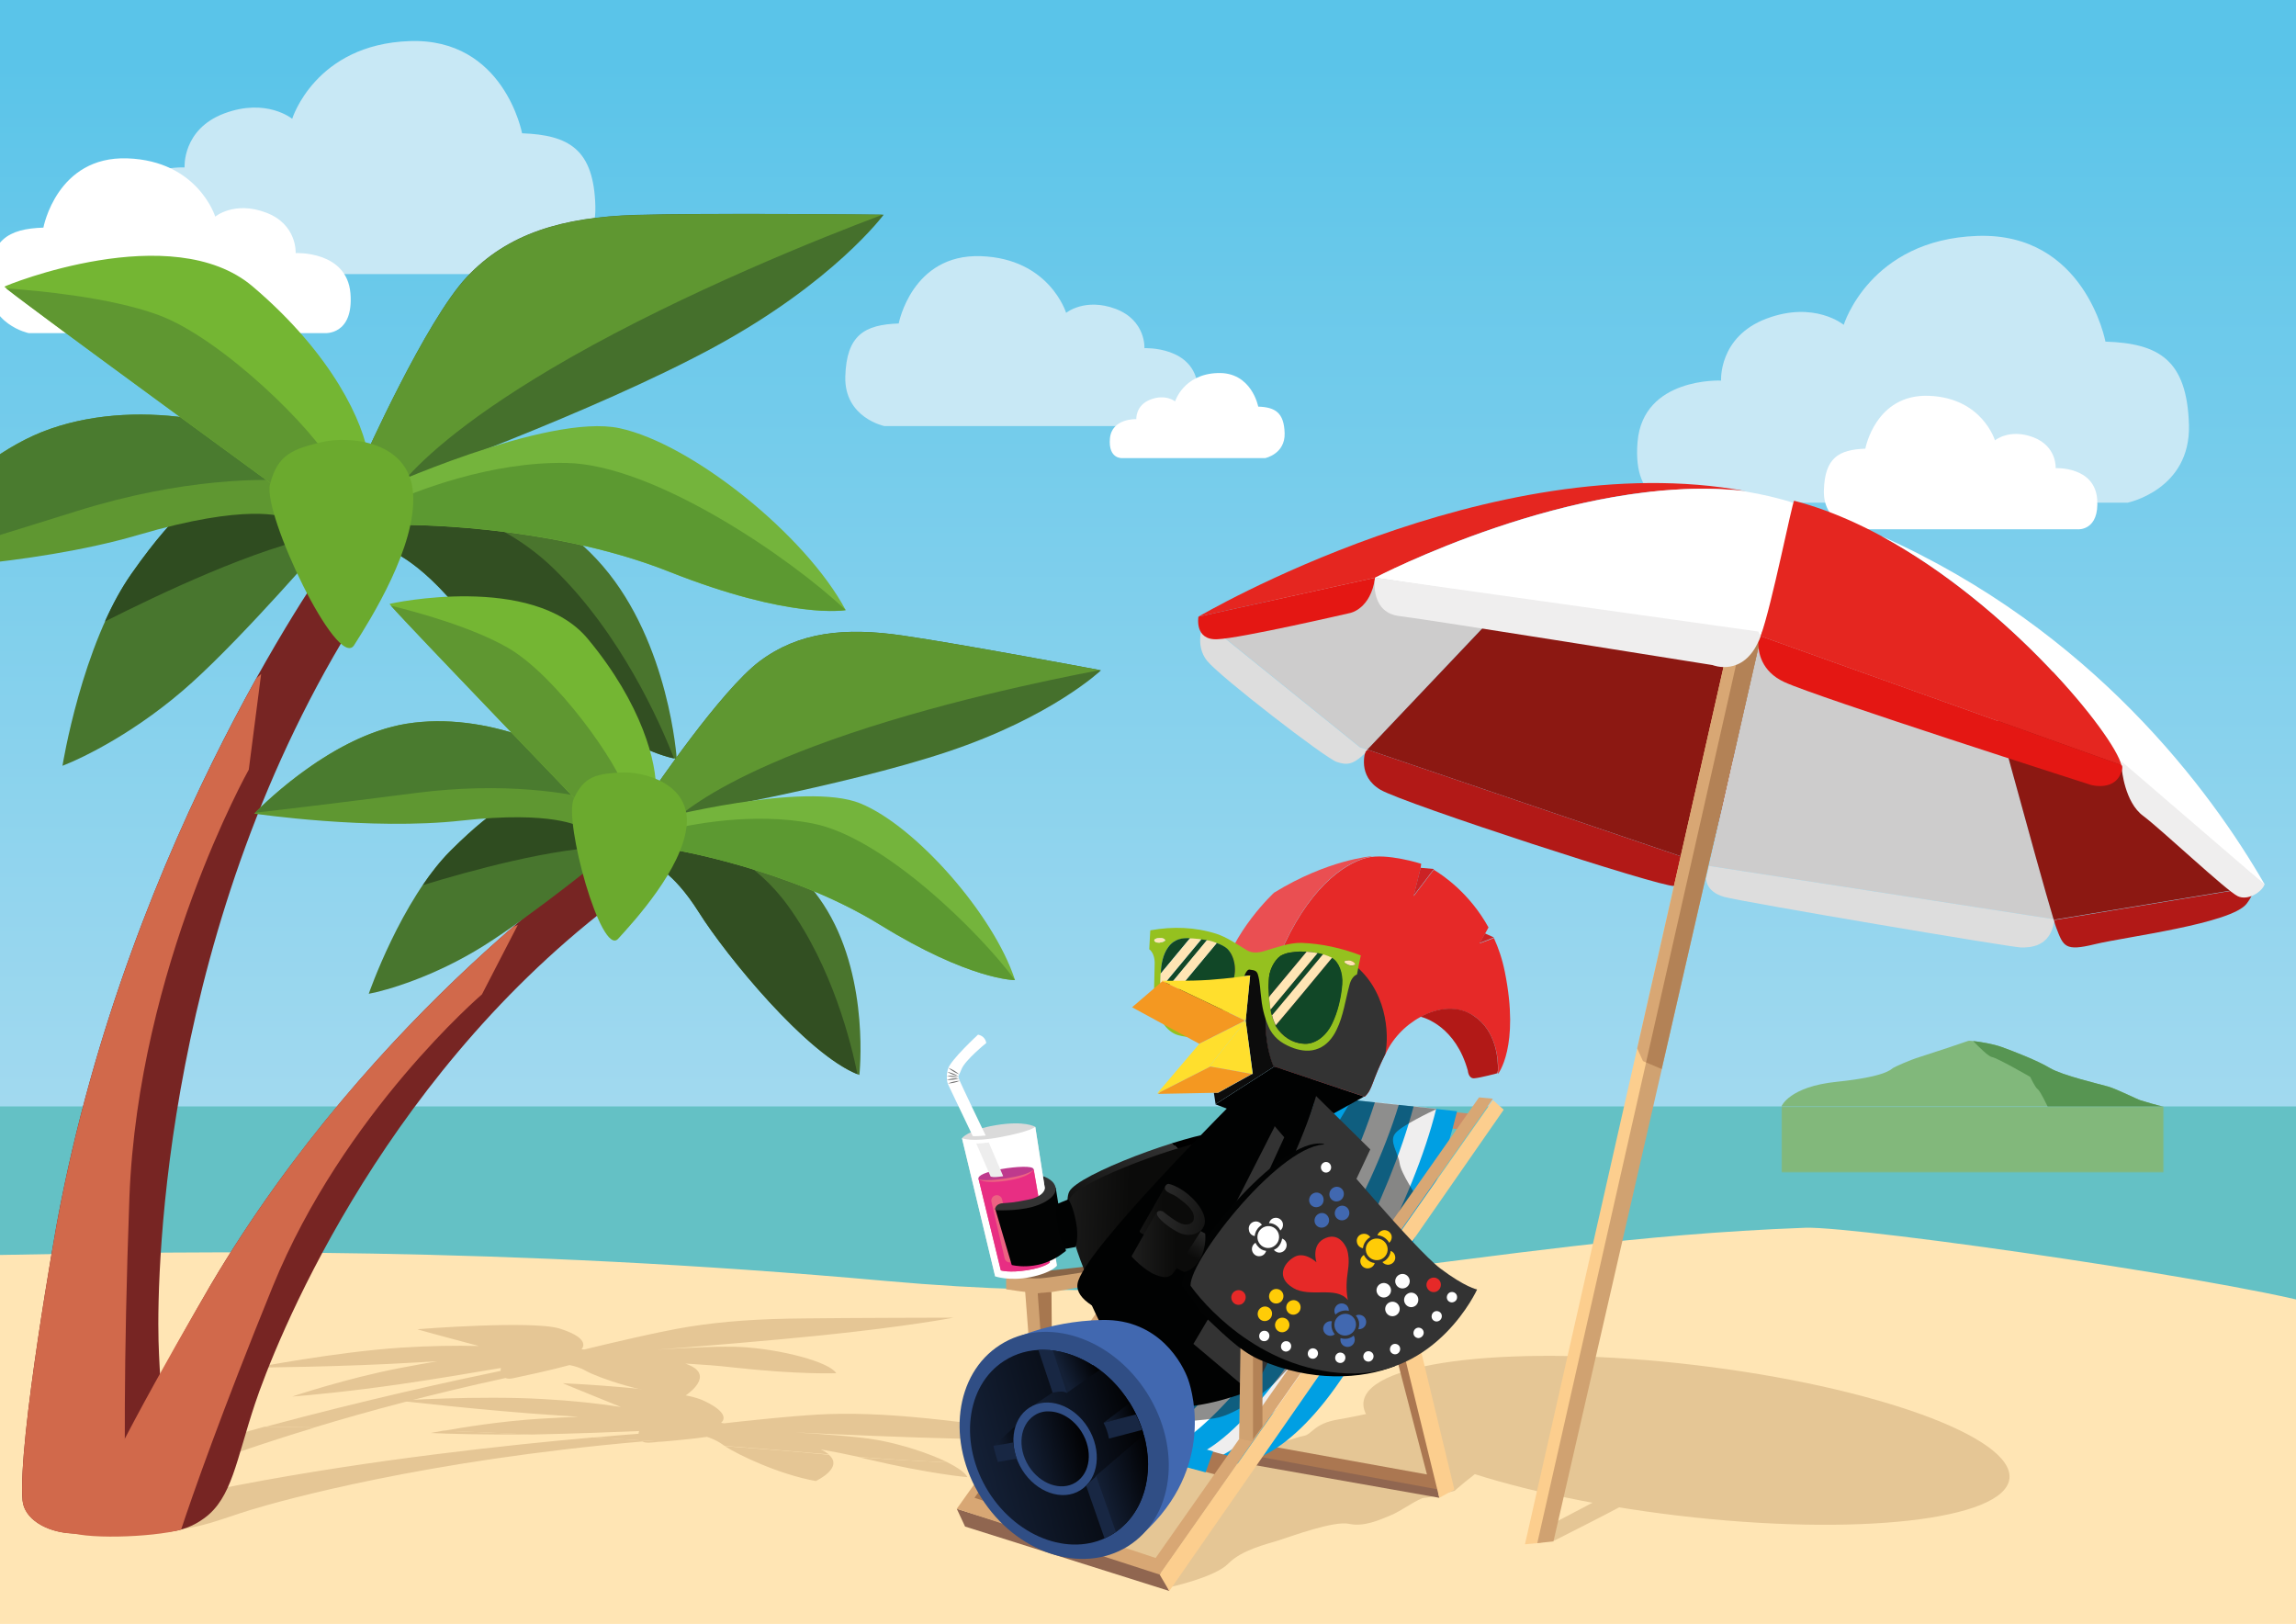 <?xml version="1.0" encoding="utf-8"?>
<!-- Generator: Adobe Illustrator 26.5.0, SVG Export Plug-In . SVG Version: 6.00 Build 0)  -->
<svg version="1.1" id="Camada_1" xmlns="http://www.w3.org/2000/svg" xmlns:xlink="http://www.w3.org/1999/xlink" x="0px" y="0px"
	 viewBox="0 0 1190.5 841.9" style="enable-background:new 0 0 1190.5 841.9;" xml:space="preserve">
<style type="text/css">
	.st0{clip-path:url(#SVGID_00000102523762896838242030000005308605634396135298_);fill:#64C1C5;}
	
		.st1{clip-path:url(#SVGID_00000102523762896838242030000005308605634396135298_);fill:url(#sky_00000078724453889760502010000007422941575526597553_);}
	.st2{filter:url(#Adobe_OpacityMaskFilter);}
	
		.st3{clip-path:url(#SVGID_00000102523762896838242030000005308605634396135298_);fill:url(#SVGID_00000074434295649015965760000009743519748644543898_);}
	
		.st4{clip-path:url(#SVGID_00000102523762896838242030000005308605634396135298_);mask:url(#reflect_00000169530077327589878360000008814187973211436969_);fill:url(#reflect_00000109017724534364138260000003280486021385255857_);}
	
		.st5{clip-path:url(#SVGID_00000102523762896838242030000005308605634396135298_);fill-rule:evenodd;clip-rule:evenodd;fill:#FFE5B4;}
	.st6{clip-path:url(#SVGID_00000102523762896838242030000005308605634396135298_);}
	.st7{fill-rule:evenodd;clip-rule:evenodd;fill:#C8E8F5;}
	.st8{fill-rule:evenodd;clip-rule:evenodd;fill:#FFFFFF;}
	.st9{fill-rule:evenodd;clip-rule:evenodd;fill:#81B87B;}
	.st10{fill-rule:evenodd;clip-rule:evenodd;fill:#579552;}
	.st11{fill-rule:evenodd;clip-rule:evenodd;fill:#E5C695;}
	.st12{fill-rule:evenodd;clip-rule:evenodd;fill:#772523;}
	.st13{fill-rule:evenodd;clip-rule:evenodd;fill:#4A752D;}
	.st14{fill-rule:evenodd;clip-rule:evenodd;fill:#324F22;}
	.st15{fill-rule:evenodd;clip-rule:evenodd;fill:#48762E;}
	.st16{fill-rule:evenodd;clip-rule:evenodd;fill:#2F4C20;}
	.st17{fill-rule:evenodd;clip-rule:evenodd;fill:#5F9731;}
	.st18{fill-rule:evenodd;clip-rule:evenodd;fill:#4A7B2F;}
	.st19{fill-rule:evenodd;clip-rule:evenodd;fill:#74B633;}
	.st20{fill-rule:evenodd;clip-rule:evenodd;fill:#45702C;}
	.st21{fill-rule:evenodd;clip-rule:evenodd;fill:#74B43C;}
	.st22{fill-rule:evenodd;clip-rule:evenodd;fill:#5C9931;}
	.st23{fill-rule:evenodd;clip-rule:evenodd;fill:#6BAA2E;}
	.st24{fill-rule:evenodd;clip-rule:evenodd;fill:#D1694B;}
	.st25{fill-rule:evenodd;clip-rule:evenodd;fill:#CC8C68;}
	.st26{fill-rule:evenodd;clip-rule:evenodd;fill:#886547;}
	.st27{fill-rule:evenodd;clip-rule:evenodd;fill:#D0A271;}
	.st28{fill-rule:evenodd;clip-rule:evenodd;fill:#AB7751;}
	.st29{fill-rule:evenodd;clip-rule:evenodd;fill:#906650;}
	.st30{fill-rule:evenodd;clip-rule:evenodd;fill:#009FE3;}
	.st31{fill-rule:evenodd;clip-rule:evenodd;fill:#EFEEEE;}
	.st32{fill-rule:evenodd;clip-rule:evenodd;fill:#FCCE8E;}
	.st33{fill-rule:evenodd;clip-rule:evenodd;fill:#A7774F;}
	
		.st34{opacity:0.5;clip-path:url(#SVGID_00000132076448430215190420000007830177614076157061_);fill-rule:evenodd;clip-rule:evenodd;fill:#1E1E1D;}
	.st35{fill-rule:evenodd;clip-rule:evenodd;fill:#D8A774;}
	.st36{fill:url(#SVGID_00000103971201250555728950000008287764902339677618_);}
	.st37{fill:url(#SVGID_00000114794554646045463940000017506521314882747800_);}
	.st38{fill-rule:evenodd;clip-rule:evenodd;fill:#E62928;}
	.st39{fill-rule:evenodd;clip-rule:evenodd;fill:#EA4F52;}
	.st40{fill-rule:evenodd;clip-rule:evenodd;fill:#B21917;}
	.st41{fill-rule:evenodd;clip-rule:evenodd;fill:#CC2225;}
	.st42{fill-rule:evenodd;clip-rule:evenodd;fill:#333333;}
	.st43{fill-rule:evenodd;clip-rule:evenodd;fill:#010202;}
	.st44{fill-rule:evenodd;clip-rule:evenodd;fill:#0C0C0C;}
	.st45{fill-rule:evenodd;clip-rule:evenodd;fill:#FFDF2D;}
	.st46{fill-rule:evenodd;clip-rule:evenodd;fill:#F49821;}
	.st47{fill:#95C11F;}
	.st48{fill:#114727;}
	.st49{fill:#FFE5B4;}
	.st50{fill-rule:evenodd;clip-rule:evenodd;fill:#B38256;}
	.st51{fill-rule:evenodd;clip-rule:evenodd;fill:#020303;}
	.st52{fill-rule:evenodd;clip-rule:evenodd;fill:#4168B0;}
	.st53{fill-rule:evenodd;clip-rule:evenodd;fill:#FFCC07;}
	.st54{fill:#333333;}
	.st55{fill-rule:evenodd;clip-rule:evenodd;fill:#5DB130;}
	.st56{fill-rule:evenodd;clip-rule:evenodd;fill:#DADADA;}
	.st57{fill-rule:evenodd;clip-rule:evenodd;fill:#BE3A8D;}
	.st58{fill-rule:evenodd;clip-rule:evenodd;fill:#EC6282;}
	.st59{fill-rule:evenodd;clip-rule:evenodd;fill:#E82E83;}
	.st60{fill:#706F6F;}
	.st61{fill-rule:evenodd;clip-rule:evenodd;fill:#EDEDED;}
	.st62{fill:#010202;}
	.st63{fill:url(#SVGID_00000050623653406826683570000018272151283862600839_);}
	.st64{fill:url(#SVGID_00000052799171898425008030000011090527273218266807_);}
	.st65{fill:url(#SVGID_00000177483665058770196170000015508735685057988539_);}
	.st66{fill:url(#SVGID_00000062157770768982779550000001695932625640361382_);}
	.st67{fill-rule:evenodd;clip-rule:evenodd;fill:#304E85;}
	
		.st68{clip-path:url(#SVGID_00000018226462660892161960000016101655969082771097_);fill:url(#SVGID_00000052822299576857802540000000685337934019461017_);}
	
		.st69{clip-path:url(#SVGID_00000162333252059795367560000004016662047707753868_);fill:url(#SVGID_00000160873675520262278510000010807701031546132923_);}
	
		.st70{clip-path:url(#SVGID_00000098913226573139777130000008361548586397982870_);fill:url(#SVGID_00000080195882063516863650000008481054534145907587_);}
	
		.st71{clip-path:url(#SVGID_00000064340201170924918080000011626716814770620598_);fill:url(#SVGID_00000129198103010443857500000008928424079363065516_);}
	
		.st72{clip-path:url(#SVGID_00000151507478553146711270000004233720704627801734_);fill:url(#SVGID_00000043432394149118273680000018161205613885483193_);}
	
		.st73{clip-path:url(#SVGID_00000113343470295838911050000003393536432733356725_);fill:url(#SVGID_00000005957910994122448920000005103550681554693778_);}
	.st74{fill-rule:evenodd;clip-rule:evenodd;fill:#182743;}
	
		.st75{clip-path:url(#SVGID_00000106146149621723925330000001595782786779454132_);fill:url(#SVGID_00000003796359231530817200000016841493411321287315_);}
	.st76{fill-rule:evenodd;clip-rule:evenodd;fill:#CDCCCC;}
	.st77{fill-rule:evenodd;clip-rule:evenodd;fill:#8C1812;}
	.st78{fill-rule:evenodd;clip-rule:evenodd;fill:#DDDDDD;}
	.st79{fill-rule:evenodd;clip-rule:evenodd;fill:#E52620;}
	.st80{fill-rule:evenodd;clip-rule:evenodd;fill:#E41713;}
</style>
<g>
	<defs>
		<rect id="SVGID_1_" width="1190.5" height="841.9"/>
	</defs>
	<clipPath id="SVGID_00000099627705862164075490000012280249907250535857_">
		<use xlink:href="#SVGID_1_"  style="overflow:visible;"/>
	</clipPath>
	
		<rect id="sea" y="537.6" style="clip-path:url(#SVGID_00000099627705862164075490000012280249907250535857_);fill:#64C1C5;" width="1190.5" height="150.2"/>
	
		<linearGradient id="sky_00000039841806095168802870000011152612174524408244_" gradientUnits="userSpaceOnUse" x1="5.177818e-04" y1="841.89" x2="1" y2="841.89" gradientTransform="matrix(0 -543.69 -543.69 0 458322.344 569.62)">
		<stop  offset="0" style="stop-color:#A1D9EF"/>
		<stop  offset="5.291010e-03" style="stop-color:#A1D9EF"/>
		<stop  offset="1" style="stop-color:#5AC4E9"/>
	</linearGradient>
	
		<rect id="sky" y="0" style="clip-path:url(#SVGID_00000099627705862164075490000012280249907250535857_);fill:url(#sky_00000039841806095168802870000011152612174524408244_);" width="1190.5" height="573.6"/>
	<defs>
		<filter id="Adobe_OpacityMaskFilter" filterUnits="userSpaceOnUse" x="923.7" y="573.7" width="198.4" height="34.3">
			<feColorMatrix  type="matrix" values="1 0 0 0 0  0 1 0 0 0  0 0 1 0 0  0 0 0 1 0"/>
		</filter>
	</defs>
	
		<mask maskUnits="userSpaceOnUse" x="923.7" y="573.7" width="198.4" height="34.3" id="reflect_00000043427850827880901420000002966060220940081537_">
		<g class="st2">
			
				<linearGradient id="SVGID_00000010993797197231786570000004947972072701110442_" gradientUnits="userSpaceOnUse" x1="-3.957681e-03" y1="881.951" x2="0.996" y2="881.951" gradientTransform="matrix(0 16.002 16.002 0 -13090.133 572.434)">
				<stop  offset="0" style="stop-color:#CCCCCC"/>
				<stop  offset="4.761900e-02" style="stop-color:#CCCCCC"/>
				<stop  offset="1" style="stop-color:#000000"/>
			</linearGradient>
			
				<rect x="923.7" y="573.7" style="clip-path:url(#SVGID_00000099627705862164075490000012280249907250535857_);fill:url(#SVGID_00000010993797197231786570000004947972072701110442_);" width="198.4" height="34.3"/>
		</g>
	</mask>
	
		<linearGradient id="reflect_00000029766353042646751320000009278089937109516680_" gradientUnits="userSpaceOnUse" x1="-3.957681e-03" y1="881.951" x2="0.996" y2="881.951" gradientTransform="matrix(0 16.002 16.002 0 -13090.133 572.434)">
		<stop  offset="0" style="stop-color:#82B87B"/>
		<stop  offset="4.761900e-02" style="stop-color:#82B87B"/>
		<stop  offset="1" style="stop-color:#82B87B"/>
	</linearGradient>
	
		<rect id="reflect" x="923.7" y="573.7" style="clip-path:url(#SVGID_00000099627705862164075490000012280249907250535857_);mask:url(#reflect_00000043427850827880901420000002966060220940081537_);fill:url(#reflect_00000029766353042646751320000009278089937109516680_);" width="198.4" height="34.3"/>
	
		<path id="sand" style="clip-path:url(#SVGID_00000099627705862164075490000012280249907250535857_);fill-rule:evenodd;clip-rule:evenodd;fill:#FFE5B4;" d="
		M936,636.5c-177.4,6.6-276.1,45.6-476.4,27.6c-200.3-18-356.9-15.4-459.7-13.5c-6.9,0.1-13.4,1.3-19.6,3.4v235.2L1209.1,902V678.8
		C1177.2,666.4,963.3,635.5,936,636.5"/>
	<g id="cloud3" style="clip-path:url(#SVGID_00000099627705862164075490000012280249907250535857_);">
		<path class="st7" d="M869.3,260.6h233.9c0,0,32.7-6.7,31.8-40.3c-1-33.6-15.4-42.3-43.3-43.2c0,0-10.6-56.7-66.4-54.8
			c-55.8,1.9-69.3,46.1-69.3,46.1s-15.2-12.6-40.1-3.2c-24.9,9.4-23.5,32.1-23.5,32.1s-40.4-1.9-43.3,31.7
			C846.2,262.6,869.3,260.6,869.3,260.6"/>
		<path class="st8" d="M1077.3,274.4H961.4c0,0-16.2-3.4-15.7-20.2c0.5-16.8,7.6-21.1,21.5-21.6c0,0,5.2-28.4,32.9-27.4
			c27.7,1,34.3,23.1,34.3,23.1s7.5-6.3,19.9-1.6c12.3,4.7,11.6,16,11.6,16s20-1,21.5,15.9C1088.7,275.4,1077.3,274.4,1077.3,274.4"
			/>
	</g>
	<g id="cloud2" style="clip-path:url(#SVGID_00000099627705862164075490000012280249907250535857_);">
		<path class="st7" d="M608.2,220.9H458.6c0,0-20.9-4.3-20.3-25.7c0.6-21.4,9.9-26.9,27.7-27.5c0,0,6.8-36.1,42.5-34.9
			c35.7,1.2,44.3,29.4,44.3,29.4s9.7-8,25.6-2.1c15.9,6,15,20.4,15,20.4s25.9-1.2,27.7,20.2C623,222.1,608.2,220.9,608.2,220.9"/>
		<path class="st8" d="M581.9,237.5h74.1c0,0,10.4-2.1,10.1-12.9c-0.3-10.7-4.9-13.5-13.7-13.8c0,0-3.4-18.1-21.1-17.4
			c-17.7,0.6-22,14.7-22,14.7s-4.8-4-12.7-1c-7.9,3-7.4,10.2-7.4,10.2s-12.8-0.6-13.7,10.1C574.6,238.1,581.9,237.5,581.9,237.5"/>
	</g>
	<g id="cloud1" style="clip-path:url(#SVGID_00000099627705862164075490000012280249907250535857_);">
		<path class="st7" d="M75.4,142.1h205.4c0,0,28.7-5.9,27.9-35.2c-0.8-29.4-13.5-36.9-38-37.8c0,0-9.3-49.5-58.3-47.8
			c-49,1.7-60.9,40.3-60.9,40.3s-13.3-11-35.2-2.8c-21.9,8.2-20.6,28-20.6,28s-35.5-1.7-38,27.7C55.1,143.8,75.4,142.1,75.4,142.1"
			/>
		<path class="st8" d="M168.3,172.7H14.9c0,0-21.5-4.4-20.8-26.4c0.6-22,10.1-27.7,28.4-28.3c0,0,6.9-37.2,43.6-35.9
			c36.6,1.3,45.5,30.2,45.5,30.2s9.9-8.3,26.3-2.1c16.3,6.1,15.4,21,15.4,21s26.5-1.3,28.4,20.8C183.5,174,168.3,172.7,168.3,172.7"
			/>
	</g>
	<g id="island" style="clip-path:url(#SVGID_00000099627705862164075490000012280249907250535857_);">
		<path class="st9" d="M923.7,573.6c0,0,3.9-10.3,28.9-12.8c25-2.6,27.9-6.4,28.9-7.1c1-0.6,8-3.9,14.1-5.8c6.1-1.9,24.4-8,25-8.3
			c0.6-0.3,11.2,1,17.3,3.2c6.1,2.2,18.6,7.1,25,10.9c6.4,3.9,25.7,8.3,30.2,9.6c4.5,1.3,15.4,6.7,16.7,7.1c1.3,0.3,10,3.2,12.2,3.2
			H923.7z"/>
		<path class="st10" d="M1061.7,573.6h60.3c-2.2,0-10.9-2.9-12.2-3.2c-1.3-0.3-12.2-5.8-16.7-7.1c-4.5-1.3-23.8-5.8-30.2-9.6
			c-6.4-3.9-18.9-8.7-25-10.9c-4.4-1.6-11.2-2.7-14.8-3.1c2.8,2.9,7.9,8,9.7,8.3c2.6,0.3,19.9,10.3,19.9,10.3s2.6,5.6,3.9,6.4
			C1057.8,565.4,1061.7,573.6,1061.7,573.6"/>
	</g>
	<g id="palm_trees" style="clip-path:url(#SVGID_00000099627705862164075490000012280249907250535857_);">
		<path class="st11" d="M63.5,776.2c10.4-4.8,45.1-19.6,99.6-36.1c-8.9-0.1-17.6-0.3-26.1-0.4c-26.4,7.1-54.3,15.3-81.8,24.3
			C55.2,764,46.7,783.9,63.5,776.2"/>
		<path class="st11" d="M130.2,782.7c16.4-5,90.2-25.6,202.9-35.4c0.9,0.5,2.2,0.7,3.9,0.6c1.6-0.1,3.8-0.3,6.2-0.5
			c-12.2-0.8-24.1-1.5-35.9-2.2c-42.6,3.8-114.3,11.4-183.7,24.7c0,0-68.3,13.2-82.2,17.7c-8.9,2.9,16.7,8.3,46.3,5.8
			C105.3,792,112.7,788.1,130.2,782.7 M375.8,749.7c7.3,4.7,28.2,14.7,47.2,18.1c0,0,14.7-6.8,6.8-13.6
			C411.4,752.4,393.4,751,375.8,749.7 M445.1,755.4c1.5,0.3,2.9,0.7,4.3,1c32.9,7.8,52.2,9.4,52.2,9.4c-1-2.2-4.8-4.9-10.4-7.7
			C476.4,757.5,461.1,756.6,445.1,755.4 M229.8,741.7c-4,0.7-6.4,1.2-6.4,1.2c7.6,0.4,28,1,52.1,0.7
			C259.9,742.9,244.6,742.3,229.8,741.7"/>
		<path class="st12" d="M82.2,695.1c-1-38.2,3.1-217.8,104.2-377.2l-12.8-31.8c0,0-106.4,145.2-144,347.4c0,0-20.5,113.7-17.9,144.3
			c1.7,19.1,45.1,27.6,65.2-3C89,756.6,83.3,733.4,82.2,695.1"/>
		<path class="st13" d="M195.8,283.3c0,0,13.8,1.2,35.8,25.4c21.9,24.2,84.7,78.5,119.3,84.8c0,0-3.8-59.9-38.3-100
			c-34.5-40.1-81-41.4-81-41.4l-43.4,15.2L195.8,283.3z"/>
		<path class="st14" d="M195.8,283.3c0,0,13.8,1.2,35.8,25.4c21.7,23.9,83.1,77,117.9,84.5c-7.3-18.7-27.6-64.7-62.5-98.5
			c-25.4-24.6-55.7-32.6-77.1-35l-21.7,7.6L195.8,283.3z"/>
		<path class="st15" d="M168.7,280.7c0,0-41,47.7-69,73c-27.9,25.3-56.6,39.2-67.3,43.3c0,0,10-62.6,35.7-99.4
			c25.7-36.7,37.9-40.7,37.9-40.7l56-1.2L168.7,280.7z"/>
		<path class="st16" d="M167.9,277.5l-5.9-21.9l-56,1.2c0,0-12.2,4-37.9,40.7c-5.2,7.4-9.8,15.9-13.7,24.7
			C81.1,308.7,133.8,283.5,167.9,277.5"/>
		<path class="st17" d="M148,268.3c-1.6-0.5-19.9-7.6-76.2,9C15.6,293.8-59.9,296-59.9,296s37.5-56.9,86-73.7
			c48.5-16.8,107.1-2,132,16C158.2,238.2,149.7,268.7,148,268.3"/>
		<path class="st18" d="M155,249.4c1.8-6,3.2-11.1,3.2-11.1c-25-18-83.5-32.9-132-16c-45.2,15.7-80.9,66.2-85.5,73
			c14.9-4.4,47.3-14.1,99-30.3C95.3,247.6,137.2,248,155,249.4"/>
		<path class="st19" d="M157.6,263.1c0,0-156.2-113.8-155.3-114.5c0.8-0.7,86.9-35.6,128.7-0.1c41.8,35.5,57.7,71.1,60.1,88.7
			C193.5,254.8,157.6,263.1,157.6,263.1"/>
		<path class="st17" d="M157.6,263.1c0,0,11.5-2.7,21-8.2c-1.5-3.5-3.6-7.9-6.2-13.5c-8.1-17.2-57.2-66.2-90.8-78.3
			c-24.9-9-61.3-12.4-78.4-13.6C16.6,160.4,157.6,263.1,157.6,263.1"/>
		<path class="st20" d="M188.6,238.2c0,0,32.1-71.9,53.4-94.6c21.3-22.7,49.6-31,87.5-32.2c37.9-1.1,128.7-0.1,128.7-0.1
			s-25.7,34.9-88,68.7c-62.3,33.8-164,70.3-164,70.3L188.6,238.2z"/>
		<path class="st17" d="M188.6,238.2l17.7,12.1l3.3-1.2c10.3-11.9,34-34,86.1-63.7c60.1-34.2,130.2-62.2,161.9-74.1
			c-8.6-0.1-92.1-0.9-128,0.2c-37.9,1.1-66.2,9.5-87.5,32.2C220.7,166.3,188.6,238.2,188.6,238.2"/>
		<path class="st21" d="M194.9,254.6c0,0,88.9-40.7,126.4-32.6c37.5,8.1,96.5,55.4,117.2,94.3c0,0-28,5.3-91.6-19.9
			c-63.6-25.3-140.3-24.4-141-24.2C205.3,272.4,194.9,254.6,194.9,254.6"/>
		<path class="st22" d="M346.9,296.3c62.6,24.8,90.7,20.1,91.6,20c-28.2-26.7-99.1-75.6-145-76.3c-38.7-0.7-77.5,14.2-94.2,22
			c2.9,4.9,6.4,10.4,6.7,10.2C206.6,271.9,283.3,271.1,346.9,296.3"/>
		<path class="st23" d="M183.6,334.5c8.6-13.5,32.4-51.3,30.6-78.6c-1.8-27.3-32.9-30.2-47.8-26.6c-14.9,3.6-22.5,6.5-26.4,21.8
			C136.1,266.3,175,347.9,183.6,334.5"/>
		<path class="st24" d="M135.4,349.4l-2.5,2.3C98.7,413.1,52,513.2,29.6,633.6c0,0-20.5,113.7-17.9,144.3
			c1.4,15.9,31.9,24.5,53.6,9.1c-0.7-23.6-1.4-78.9,1.8-166.3C71.7,500.9,129,399,129,399L135.4,349.4z"/>
		<path class="st13" d="M337.4,447.7c0,0,10.9,2.9,25,25.3c14.1,22.4,56.5,74.5,83.2,84.3c0,0,5.4-48.2-16.5-85
			c-21.9-36.8-58.8-44.4-58.8-44.4l-36.7,6L337.4,447.7z"/>
		<path class="st14" d="M337.4,447.7c0,0,10.9,2.9,25,25.3c13.9,22.1,55.4,73.1,82.2,83.9c-3.2-15.9-12.9-55.4-36-87.3
			c-16.8-23.2-39.8-33.8-56.5-38.7l-18.4,3L337.4,447.7z"/>
		<path class="st11" d="M163.1,740c28-8.5,61.2-17.4,99-25.6c1,0.4,2.3,0.5,4,0.1c6.1-1.3,18.9-4,29.2-6.8c2.6,0.5,5.8,1.4,8.5,3
			c6.5,3.6,30.4,12,51.2,13.1c0,0,14.7-9.3,4-15.3c-1.1-0.6-2.3-1.1-3.6-1.6c8.5,0.5,16.9,1.1,24.6,2c34.1,3.8,53.6,3,53.6,3
			c-3.5-5.8-28.6-12.5-49.7-13.6c-9-0.5-26.4,0.3-43.2,1.4c24.9-1.9,58.3-4.7,84-7.3c46.2-4.7,69.7-9.3,69.7-9.3s-54.7,0.1-77.7,0.4
			c-22.8,0.2-41.6,1.4-60.1,4.4c-14.8,2.4-42.6,9-53.6,11.7c-0.5,0-1-0.1-1.5-0.1c2.3-2.6,1.2-6.8-11.2-10.7
			c-13.9-4.4-73.1,0.2-73.8,0.3c-0.4,0.1,16.4,4.6,31.8,8.7c-12-0.3-26.1-0.1-41.1,0.9c-33.6,2.3-74.9,10.3-74.9,10.3
			s45.2-0.3,84.1-2.7c3.8-0.2,7.3-0.4,10.5-0.6c-5,0.8-11.4,2-19.4,3.5c-27.8,5.3-56,14.8-56,14.8c8.1-0.6,30.7-2.7,56.6-6.5
			c15.9-2.3,37.6-5.9,51.6-8.3c-0.1,0.5-0.1,1-0.1,1.5c-22.8,4.7-69.4,14.8-122.5,29.1C145.5,739.8,154.2,739.9,163.1,740"/>
		<path class="st12" d="M132.2,727.8c9.8-29.4,62.7-164.9,183.8-258.1l-0.9-27.7c0,0-121.3,81-206,224.4c0,0-47.2,80.8-53.6,104.8
			c-4,15,26.7,33.5,50.5,15.8C120.3,776.5,122.4,757.2,132.2,727.8"/>
		<path class="st24" d="M268.5,479.5l-2.5,1C222.9,517.8,159.5,581,109.1,666.4c0,0-55.7,94.5-62.1,118.5
			c-0.9,3.5-16.4,6.7-13.2,8.6c8.4,4.8,45,3.6,60.1-0.5c6-18.1,20.8-60.4,47.5-126c36.6-89.9,108.5-151.5,108.5-151.5L268.5,479.5z"
			/>
		<path class="st15" d="M316.2,441.8c0,0-39.4,32.2-65.2,48.4c-25.8,16.2-50.6,23.3-59.8,25c0,0,16.8-48.5,42.4-74.2
			c25.7-25.7,36-27.1,36-27.1l44.8,6.9L316.2,441.8z"/>
		<path class="st16" d="M316,439.2l-1.6-18.3l-44.8-6.9c0,0-10.3,1.5-36,27.1c-5.2,5.2-10,11.3-14.4,17.8
			C242.4,451.8,288,439.1,316,439.2"/>
		<path class="st17" d="M301.5,429c-1.2-0.6-14.8-8.8-62-3.6c-47.2,5.3-107.7-3.6-107.7-3.6s37.9-40,79-46.6
			c41.1-6.6,85.6,13.5,103,31.3C313.8,406.5,302.7,429.6,301.5,429"/>
		<path class="st18" d="M309.6,414.9c2.3-4.5,4.2-8.4,4.2-8.4c-17.4-17.8-62-37.9-103-31.3c-38.3,6.2-73.8,41.4-78.4,46.1
			c12.5-1.4,39.7-4.6,83.2-10.2C262.3,405.1,295.7,411.3,309.6,414.9"/>
		<path class="st19" d="M309.8,426.2c0,0-108.5-112.6-107.8-113.1c0.8-0.4,74.3-16.1,102.7,18c28.4,34.1,36,64.8,35.4,79.1
			C339.6,424.6,309.8,426.2,309.8,426.2"/>
		<path class="st17" d="M309.8,426.2c0,0,9.5-0.5,17.9-3.6c-0.7-3-1.7-6.8-3-11.6c-4-14.9-36.3-60.8-61.4-75.2
			c-18.6-10.7-47.1-18.5-60.6-21.8C211.8,324.5,309.8,426.2,309.8,426.2"/>
		<path class="st20" d="M338,410.7c0,0,35.7-52.8,55.9-67.9c20.2-15.1,43.9-17.8,74.3-13.3c30.4,4.4,102.7,18,102.7,18
			s-25.4,24.2-79.8,42.3c-54.4,18.1-140.7,33-140.7,33L338,410.7z"/>
		<path class="st17" d="M338,410.7l12.4,12.1l2.8-0.5c9.9-8,31.9-22.3,77.6-38.6c52.7-18.8,112.5-31.2,139.5-36.3
			c-6.8-1.3-73.3-13.7-102.1-17.9c-30.4-4.4-54.1-1.8-74.3,13.3C373.7,358,338,410.7,338,410.7"/>
		<path class="st21" d="M340.7,424.7c0,0,76.6-19.9,105.4-8.2c28.7,11.7,69.2,57.7,80.2,91.6c0,0-23.1,0.3-70.2-28.8
			c-47.2-29.1-108.5-39.2-109-39.1C346.6,440.3,340.7,424.7,340.7,424.7"/>
		<path class="st22" d="M456.1,479.3c46.4,28.6,69.4,28.8,70.2,28.8c-18.7-25.2-68.4-74.1-104.9-81.2c-30.7-6-63.8,0.4-78.2,4.2
			c1.7,4.3,3.6,9.2,3.9,9.1C347.6,440.1,408.9,450.2,456.1,479.3"/>
		<path class="st23" d="M320.5,486.7c8.7-9.5,33.1-36.3,35.5-58.3c2.4-22-22-28.7-34.4-27.9c-12.4,0.7-18.8,2-24.1,13.6
			C292.2,425.8,311.7,496.3,320.5,486.7"/>
		<path class="st11" d="M343.2,747.4c6.7-0.6,15.7-1.4,23.4-2.5c2.5,0.8,5.4,2.1,8,3.9c0.3,0.3,0.7,0.5,1.2,0.8
			c17.6,1.3,35.6,2.8,54,4.4c-0.2-0.2-0.5-0.4-0.8-0.6c-1-0.7-2.1-1.4-3.4-2c6.7,1.2,13.3,2.5,19.6,3.9c16,1.3,31.3,2.2,46.1,2.8
			c-9.4-4.6-23.6-9.3-36.5-11.6c-8.8-1.6-25.9-2.9-42.5-3.9c24.7,1.2,57.8,2.6,83.3,3.2c45.9,1.1,69.6-0.5,69.6-0.5
			s-53.7-6.6-76.2-9.1c-22.4-2.5-41-3.7-59.5-3.1c-14.9,0.5-43,3.5-54.1,4.8c-0.5-0.1-1-0.2-1.5-0.3c2.6-2.2,2.1-6.4-9.6-11.7
			c-13.1-6-71.8-8.8-72.4-8.8c-0.4,0,15.5,6.4,30,12.3c-11.7-1.8-25.6-3.3-40.5-4.1c-33.3-1.9-74.9,0.8-74.9,0.8s44.4,5.2,82.9,7.7
			c3.7,0.2,7.2,0.5,10.4,0.7c-5,0.2-11.4,0.5-19.5,1c-20,1.2-40.4,4.5-50.5,6.3c14.9,0.5,30.1,1.1,45.7,1.9l4.2-0.1
			c15.9-0.3,37.7-1.1,51.7-1.7c-0.2,0.5-0.3,1-0.3,1.4c-6.2,0.5-14.3,1.1-23.7,2C319.1,745.9,331.1,746.6,343.2,747.4"/>
	</g>
	<g id="shadow" style="clip-path:url(#SVGID_00000099627705862164075490000012280249907250535857_);">
		<path class="st11" d="M805.9,798.7c0,0,42.4-21.3,43.5-22.9c1.2-1.7,1.4-10,1.4-10s-45.7,24.2-50.1,26.3
			C797.2,793.8,805.9,798.7,805.9,798.7"/>
		<path class="st11" d="M1041.9,766.6c-2.6,21.5-79.6,30.1-172.1,19.1c-92.5-11-165.4-37.4-162.8-58.9
			c2.6-21.5,79.6-30.1,172.1-19.1C971.6,718.7,1044.5,745.1,1041.9,766.6"/>
		<path class="st11" d="M607,822.7c0,0,23-5,29.9-12.1c6.9-7.1,19.7-10,26.3-12.1c6.6-2.1,28.4-10.2,36.3-8.5
			c7.8,1.7,15.9-2.1,21.3-4.3c5.5-2.1,14.9-9.2,17.8-9.2c2.8,0,15.6-3.6,15.6-3.6s8.1-7.3,16.3-12.8c8.3-5.5,20.1-4,29.1-5.7
			c9-1.7,11.4-2.6,14.9-3.6c3.6-0.9,10-3.6,10-3.6s-8.3-4-15.6-7.1c-7.3-3.1-16.8,1.2-24.2-1.4c-7.3-2.6-22-6.4-25.6-7.1
			c-3.6-0.7-16.8-1.7-22-1.4c-5.2,0.2-16.3,0-16.3,0s-14.5,3.6-27,5.7c-12.6,2.1-13.5,7.8-17.8,8.5c-4.3,0.7-11.4,4.5-22.7,4.3
			c-11.4-0.2-56.9,5.7-56.9,5.7l-94.5,33.4L607,822.7z"/>
	</g>
	<g id="chair" style="clip-path:url(#SVGID_00000099627705862164075490000012280249907250535857_);">
		<polygon class="st25" points="762.7,577.4 748.5,576 744.2,583.8 759.8,586 		"/>
		<path class="st26" d="M521.7,661.3c0.7-0.2,81.8-9.2,81.8-9.2l5,0.7l-73.2,13.5C535.2,666.3,521,661.5,521.7,661.3"/>
		<path class="st27" d="M521.7,668.4c0,0,13.3,2.1,18.5,2.1c5.2,0,69-12.8,69-12.8l-0.7-5.7c0,0-61.3,10.3-69,10.7
			c-7.6,0.4-17.8-1.4-17.8-1.4V668.4z"/>
		<polygon class="st28" points="657.5,749.5 739.9,764.4 713.6,663.4 721.4,658.5 749.2,773.6 743.5,775 650.4,757.3 		"/>
		<polygon class="st29" points="652.5,755.1 745.3,772.1 746.3,776.5 649.7,759.4 		"/>
		<path class="st30" d="M662.4,566.1c0,0-64,146-96.9,175.4l72.7,17.3c0,0,20.4,3.5,48.9-32.4c28.4-35.9,56.8-102.4,68.4-150.3
			L662.4,566.1z"/>
		<path class="st31" d="M620,754.4l8.6,2c3.7-0.9,18.1-6.2,42.4-36.8c28.2-35.7,61.9-97,73.7-144.8l-11.7-1.3
			c-12.7,48.1-45.1,108.4-72.5,143.8C639.3,744.7,625.6,752.3,620,754.4"/>
		<path class="st8" d="M596.7,748.8l10.1,2.4c7.7-4.2,20.1-13.4,37-33.3c30.2-35.3,66.6-96.2,81.5-145.2l-12.4-1.3
			c-15.7,49.2-50.9,108.7-80.1,143.8C616.6,734.8,604.5,744.3,596.7,748.8"/>
		<polygon class="st32" points="725,651.4 754.1,772.2 746.3,776.5 717.9,660.6 		"/>
		<polygon class="st29" points="496.1,782.2 500.4,791.4 606.3,824.8 602,815.6 		"/>
		<polygon class="st33" points="510.3,781.4 663.2,568.9 658.2,562.5 501.8,777.2 		"/>
		<g id="shadow_00000067942363049179336030000018301076457991725493_">
			<defs>
				<rect id="SVGID_00000094596965985116454460000017689298020239606949_" x="600.6" y="570.2" width="144.4" height="167.2"/>
			</defs>
			<clipPath id="SVGID_00000013187499866590977040000016480072027544945062_">
				<use xlink:href="#SVGID_00000094596965985116454460000017689298020239606949_"  style="overflow:visible;"/>
			</clipPath>
			
				<path style="opacity:0.5;clip-path:url(#SVGID_00000013187499866590977040000016480072027544945062_);fill-rule:evenodd;clip-rule:evenodd;fill:#1E1E1D;" d="
				M745,574.9l-44.1-4.7L600.6,737.4c0,0,17.1-0.2,29.1-2.1c12.1-1.9,28.4-15.2,32.7-19.9c4.3-4.7,45.3-48.8,46.2-50.5
				c0.9-1.7,26.8-41.2,26.3-43.4c-0.5-2.1-8.3-12.6-9.2-18.5c-0.9-5.9-5.7-11.4-2.1-15.6C726.7,583.6,741.7,576.4,745,574.9"/>
		</g>
		<polygon class="st28" points="638.3,755.1 596.3,743.8 593.5,754.4 632.6,765.1 		"/>
		<polygon class="st35" points="766.9,568.9 774.1,569.6 601.3,816.3 496.1,782.2 653.2,561.8 658.2,561.8 505.3,776.5 599.2,807.7 
					"/>
		<polygon class="st32" points="774.1,570.3 601.3,816.3 606.3,824.8 779.7,575.3 		"/>
		<polygon class="st30" points="526.6,725.5 629,752.4 625.1,763.3 523.7,736.2 		"/>
		<polygon class="st8" points="611.4,759.6 595.2,755.2 598.9,744.4 615,748.7 		"/>
		<polygon class="st8" points="580.6,751.3 564.4,747 568,736.2 584.2,740.4 		"/>
		<polygon class="st8" points="551.6,743.7 535.4,739.4 539,728.6 555.2,732.8 		"/>
		<polygon class="st33" points="536.6,670.5 542,724.9 545.6,719.9 545.2,669.8 		"/>
		<polygon class="st27" points="531.5,668.8 535.9,726.3 542,724.9 537.9,668.1 		"/>
	</g>
	<g id="right_wing" style="clip-path:url(#SVGID_00000099627705862164075490000012280249907250535857_);">
		
			<linearGradient id="SVGID_00000172423204320825179640000001747323507771482517_" gradientUnits="userSpaceOnUse" x1="561.337" y1="650.153" x2="616.52" y2="595.341" gradientTransform="matrix(0.997 -8.320000e-02 8.320000e-02 0.997 -50.3 55.681)">
			<stop  offset="0.122" style="stop-color:#0B0B0A"/>
			<stop  offset="1" style="stop-color:#333333"/>
			<stop  offset="1" style="stop-color:#000000"/>
		</linearGradient>
		<path style="fill:url(#SVGID_00000172423204320825179640000001747323507771482517_);" d="M660.2,591.7c0,0-10.6-5.9-27.8-4.8
			c-17.2,1.1-73.5,21.8-78,30.9c-4.5,9,8.9,45.5,18.7,58.2C582.9,688.8,660.2,591.7,660.2,591.7z"/>
		
			<linearGradient id="SVGID_00000041296324711746293990000004509118238329812100_" gradientUnits="userSpaceOnUse" x1="597.877" y1="631.489" x2="499.512" y2="619.863" gradientTransform="matrix(0.997 -8.320000e-02 8.320000e-02 0.997 -50.3 55.681)">
			<stop  offset="0.132" style="stop-color:#0B0B0A"/>
			<stop  offset="1" style="stop-color:#333333"/>
			<stop  offset="1" style="stop-color:#000000"/>
		</linearGradient>
		<path style="fill:url(#SVGID_00000041296324711746293990000004509118238329812100_);" d="M660.5,595.2c0,0-10.6-5.9-27.8-4.8
			c-17.2,1.1-73.5,21.8-78,30.9c-4.5,9,8.9,45.5,18.7,58.2C583.3,692.3,660.5,595.2,660.5,595.2z"/>
	</g>
	<g id="head" style="clip-path:url(#SVGID_00000099627705862164075490000012280249907250535857_);">
		<path class="st38" d="M780.3,504c-1.3-6.6-3.3-12.5-5.7-17.7l-7.4,2.8l4.6-8.3c-9.7-17.6-23.5-27-28.4-29.9L733,464.6l3.6-14.5
			l0.3-2.3c0,0-17.8-5.7-28.2-3.1c-12.1,3.1-30.8,16.3-45.2,50.5c-14.4,34.2-3.3,57.6-3.3,57.6l47.4,15.8c4.4-4,3.3-7.9,11.8-24.2
			c8.6-16.4,30.2-27.4,44.8-17.7c14.6,9.7,12.5,30.1,12.5,30.1S788.1,542.7,780.3,504"/>
		<path class="st39" d="M711.2,443.9c0,0-22.7,1.7-50.6,18.9c0,0-22,20.3-27.4,44.6l12-1.6c0,0,9.1-7.4,18.8-11.9
			c14.3-33.3,32.7-46.3,44.7-49.3c0.8-0.2,1.6-0.4,2.4-0.5L711.2,443.9z"/>
		<path class="st40" d="M736.6,527.1c2.2,0.5,18.2,5.2,24.5,28c0,0,0.3,4.3,3.5,3.9c3.3-0.3,11.8-2.6,11.8-2.6l0.3-1.6
			c0.1-5.3-0.6-20.3-12.6-28.2C756.1,521.1,745.7,522.2,736.6,527.1"/>
		<polygon class="st41" points="736.6,449.9 733,464.3 743.5,450.5 		"/>
		<polygon class="st41" points="770,483.9 767.2,488.9 774.6,486 		"/>
		<path class="st42" d="M660.2,552.7l47.4,15.8c4.2-3.8,3.4-7.5,10.7-22.1c2.1-10.3,1-33.8-17.7-47.5c-17.1-12.6-32.1-7.3-36.5-5.3
			l-0.6,1.5C649.1,529.3,660.2,552.7,660.2,552.7"/>
		<path class="st43" d="M660.8,552.9l-30.6,19.6l13.2,5l31.7-8.5c0.2-0.1,16.5,8.2,16.5,8.2l15.7-8.7L660.8,552.9z"/>
		<path class="st44" d="M648.2,505.7l-2.3,23.5l3.7,27.6l-0.7-0.1l0.3,0.1l-17.5,9.7l-2.3,0c0.3,1.9,0.6,3.9,0.9,5.9l30.6-19.6
			l-0.6-0.2c0,0-11.1-23.4,3.3-57.6l0.5-1.2c-11.5,3.8-22.8,10.7-19,12.2L648.2,505.7z"/>
	</g>
	<g id="body" style="clip-path:url(#SVGID_00000099627705862164075490000012280249907250535857_);">
		<path class="st43" d="M644,566.8l38.4,2.1c0,0-31.3,101.7-44.1,116.6c-12.8,14.9-27,5.7-27,5.7s-55-9-52.6-25.6
			C561,649,644,566.8,644,566.8"/>
		<path class="st43" d="M648.2,721c0,0-25.8,10.4-43.4,8.1c-17.5-2.4-40.5-56.4-40.5-56.4s88.1,25.6,88.1,29.9
			C652.5,706.8,648.2,721,648.2,721"/>
		<path class="st42" d="M628.1,648.5c2.6,0.1,7.4,1.3,10.2,1.2l27.6-60.1l-4.9-5.7l-0.5,0.1l0.4,0.1L628.1,648.5z"/>
		<path class="st42" d="M682.4,568.2l28.1,27.7c0,0-54.8,117.2-61.7,126.1l-30-25.3C618.7,696.7,669.4,614.2,682.4,568.2"/>
	</g>
	<g style="clip-path:url(#SVGID_00000099627705862164075490000012280249907250535857_);">
		<polygon class="st45" points="645.9,529.2 649.5,556.8 627.1,552.8 		"/>
		<polygon class="st45" points="621.9,541.1 599.9,567 627.6,552.9 627.1,552.8 644.8,530.6 645.7,529.2 644.9,529.5 		"/>
		<polygon class="st46" points="600.4,567.1 631.5,566.5 649,556.8 648.8,556.7 627.6,552.9 601.7,566.1 		"/>
	</g>
	<g style="clip-path:url(#SVGID_00000099627705862164075490000012280249907250535857_);">
		<path class="st47" d="M596.5,482.3c11.6-2.1,23.2-1.7,34.2,1.8c5.5,1.8,10.5,5.3,15.6,8.4c2.9,1.8,6.2,1.5,9.4,0.5
			c6.4-1.9,12.8-4.3,19.1-4.2c10.5,0.4,20.9,2.7,30.8,6.5l-0.1,0.5c-0.7,3.1-1.3,6.3-1.9,9.4c-1.8,0.6-3.3,2.9-3.9,5.5
			c-2.1,7.7-3.2,16.1-6.6,23c-2.2,4.8-5.6,8.3-9.3,9.8c-4.4,1.9-8.9,1.3-13-0.1c-4.6-1.7-9.3-4.2-12.3-9.6c-2.3-4.6-3.9-10.1-4.5-16
			c-0.6-4.2-0.6-8.8-1.8-12.7c-0.7-2.3-2.6-2.1-4.1-2.4c-1-0.3-1.8,0.9-2.4,2.1c-1.8,3.8-3,8-4.6,12c-1.6,4.1-3.5,8.1-5.8,11.4
			c-2.4,3.7-5.6,6.1-8.7,7.5c-5.2,2.2-10.5,2.4-15.5,1c-5.2-1.3-9.5-6.8-11.6-13.9c-1.8-7.1-0.8-15.1-0.8-22.8
			c0.2-3.4-0.9-6.5-2.8-7.9c0.1-3,0.4-6.1,0.5-9.2L596.5,482.3z M673.8,493.3c-3.3,0.3-6.7,0.3-9.9,2.4c-3.2,2.4-6,7.5-6,12.9
			c-0.2,2.9-0.1,5.8,0.1,8.6c0.2,1.4,0.3,2.9,0.5,4.3c0,0,0,0.1,0,0.1c0.1,0.6,0.2,1.2,0.3,1.8c0.1,1,0.3,1.9,0.6,2.8
			c0.1,0,0.3,0,0.4,0c-0.1,0.1-0.2,0.2-0.3,0.3c0.5,1.9,1.2,3.6,1.9,5.2l-0.1,0.1c3.6,5.8,8.8,8.9,14.2,9.3
			c5.5,0.7,11.6-3.2,15.1-10.4c2.9-6,4.6-13.1,5.2-20.2c0.5-6-1.7-11.8-5.3-13.8c-0.3-0.1-0.6-0.3-0.9-0.4c0,0,0,0-0.1,0
			c-1.1-0.7-2.3-0.9-3.4-1.3C682.2,493.6,678,493.3,673.8,493.3 M605.7,491.1c-2.6,3.5-3.7,8.7-3.8,13.5l-0.1,0.2
			c0,2.2-0.1,4.5-0.1,6.7c-0.1,1.6,0.2,3.1,0.3,4.6c0.3,1.8,0.6,3.6,1.1,5.4c2,7.4,7,11.9,12.3,12.4c5.4,0.6,11.4-1.1,16.1-6.5
			c4.3-5.5,6.8-13.4,8.4-21.2c1.3-6.3-1.1-13.1-4.9-15.2c-1.5-1-3.1-1.7-4.7-2.2c-0.8-0.1-1.5-0.5-2.3-0.7c-1.7-0.6-3.5-0.8-5.2-1
			c-1.9-0.2-3.9-0.5-5.8-0.5C613.2,486.3,608.8,486.6,605.7,491.1 M600,486.4c-0.5,0.2-1.5,0.3-1.5,1.3c0.7,1.1,1.9,1,2.9,1
			c0.1,0,0.3-0.1,0.5-0.2c0.6,0.2,1.3-0.2,1.9-0.6c0,0,0,0,0.1,0c0.1-0.1,0.3-0.4,0.4-0.5C603.1,485.9,601.4,486.3,600,486.4
			 M697.7,498.1c-0.6-0.1-0.7,0.9-0.2,1.2c1.5,1.2,3.4,1.8,5.1,0.8c0-0.1,0-0.4,0-0.5C701.3,498,699.4,497.7,697.7,498.1"/>
		<g>
			<path class="st48" d="M673.8,493.3c4.2,0,8.4,0.3,12.5,1.5c-0.3,0-0.6,0.2-0.8,0.5c-8.5,10.3-17.1,20.6-25.6,30.8
				c-0.1,0-0.3,0-0.4,0c-0.3-0.9-0.5-1.8-0.6-2.8c8.1-9.7,16.2-19.4,24.2-29.2c-1.9-0.3-3.8-0.5-5.7-0.7c-6.3,7.4-12.5,15-18.7,22.4
				c-0.3,0.3-0.5,0.7-0.7,1.2c-0.2-2.8-0.2-5.7-0.1-8.6c0-5.4,2.8-10.5,6-12.9C667.2,493.7,670.5,493.6,673.8,493.3"/>
			<path class="st48" d="M605.7,491.1c3.2-4.5,7.5-4.9,11.3-4.7c-5,6.1-10.1,12.2-15.1,18.2C602,499.8,603.1,494.6,605.7,491.1"/>
			<path class="st48" d="M622.9,487c1.7,0.2,3.5,0.4,5.2,1c-0.9,0.2-2-1.1-2.8,0.1c-7.7,9.4-15.5,18.6-23.2,28
				c-0.1-1.5-0.4-3-0.3-4.6c0,0.2,0.1,0.5,0.1,0.7C608.9,503.8,615.9,495.4,622.9,487"/>
			<path class="st48" d="M630.4,488.7c1.6,0.6,3.2,1.2,4.7,2.2c3.7,2.2,6.2,8.9,4.9,15.2c-1.5,7.8-4.1,15.8-8.4,21.2
				c-4.7,5.4-10.7,7.1-16.1,6.5c-5.3-0.4-10.3-5-12.3-12.4c0.1,0.1,0.3,0.2,0.4,0.3c9.1-10.9,18.2-21.8,27.2-32.7
				C630.6,488.9,630.4,488.8,630.4,488.7"/>
			<path class="st48" d="M690.7,496.6c3.5,2,5.8,7.8,5.3,13.8c-0.6,7.1-2.3,14.2-5.2,20.2c-3.5,7.3-9.6,11.1-15.1,10.4
				c-5.4-0.4-10.6-3.5-14.2-9.3l0.1-0.1C671.3,520.1,681,508.3,690.7,496.6"/>
		</g>
		<g>
			<path class="st49" d="M617,486.5c1.9-0.1,3.9,0.3,5.8,0.5c-7,8.5-14,16.9-21,25.3c0-0.2-0.1-0.5-0.1-0.7c-0.1-2.2,0-4.4,0.1-6.7
				l0.1-0.2C607,498.6,612,492.6,617,486.5"/>
			<path class="st49" d="M677.5,493.4c1.9,0.1,3.8,0.3,5.7,0.7c-8.1,9.7-16.3,19.6-24.4,29.3c-0.1-0.6-0.2-1.2-0.3-1.8
				c0,0,0-0.1,0-0.1c-0.2-1.4-0.3-2.9-0.5-4.3c0.2-0.5,0.4-0.9,0.7-1.2C664.9,508.5,671.3,500.8,677.5,493.4"/>
			<path class="st49" d="M625.8,487.4c1.6,0.2,3,0.7,5.1,1.5c-9.1,11-18.3,22-27.4,32.9c-0.1-0.1-0.3-0.2-0.4-0.3
				c-0.4-1.7-0.8-3.5-1.1-5.4C609.7,506.7,618.1,496.8,625.8,487.4"/>
			<path class="st49" d="M685.5,495.3c0.2-0.3,0.5-0.5,0.8-0.5c1.1,0.4,2.3,0.7,3.4,1.3c0,0,0,0,0.1,0c0.3,0.2,0.6,0.3,0.9,0.4
				c-9.7,11.7-19.4,23.5-29.2,35c-0.8-1.6-1.5-3.3-1.9-5.2c0.1-0.1,0.2-0.2,0.3-0.3C668.4,515.9,676.9,505.6,685.5,495.3"/>
			<path class="st49" d="M600,486.4c1.4-0.1,3.2-0.5,4.2,1c-0.1,0.1-0.3,0.4-0.4,0.5c0,0,0,0-0.1,0c-0.6,0.3-1.3,0.7-1.9,0.6
				c-0.1,0-0.3,0.1-0.4,0.2c-1,0-2.2,0.1-2.9-1C598.4,486.7,599.5,486.7,600,486.4"/>
			<path class="st49" d="M697.7,498.1c1.7-0.4,3.7-0.1,4.9,1.5c0,0.1,0,0.4,0,0.5c-1.8,0.9-3.6,0.3-5.1-0.8
				C696.9,499,697.1,498,697.7,498.1"/>
		</g>
	</g>
	<g style="clip-path:url(#SVGID_00000099627705862164075490000012280249907250535857_);">
		<path class="st45" d="M648.2,505.7l-2.3,23.5l-43.6-20.8c0,0,14.2,0.3,24.6-0.4C637.2,507.3,648.2,505.7,648.2,505.7"/>
		<polygon class="st46" points="602.7,508.7 587,522.2 621.8,541.1 645.4,529.2 645.2,528.9 602.9,508.7 		"/>
	</g>
	<g id="arm_chair" style="clip-path:url(#SVGID_00000099627705862164075490000012280249907250535857_);">
		<polygon class="st50" points="648.9,747.3 654.6,739.5 654.6,691.9 648.9,692.6 		"/>
		<polygon class="st27" points="643.3,691.2 642.5,745.9 649.7,747.3 649.7,690.5 		"/>
	</g>
	<g id="left_wing" style="clip-path:url(#SVGID_00000099627705862164075490000012280249907250535857_);">
		<path class="st26" d="M634.7,684.8c0.7-0.2,81.8-9.2,81.8-9.2l5,0.7l-73.2,13.5C648.2,689.7,634,684.9,634.7,684.8"/>
		<path class="st27" d="M634.7,691.9c0,0,13.3,2.1,18.5,2.1c5.2,0,69-12.8,69-12.8l-0.7-5.7c0,0-61.3,10.3-69,10.7
			c-7.6,0.4-17.8-1.4-17.8-1.4V691.9z"/>
		<path class="st51" d="M625.5,683.3c7,6.4,16.9,16.9,27.4,21.5c26.9,11.9,53.2,10.2,70.4,3.4l-0.6-0.5c-4.2,0.6-17.6,4.2-22.2,3.8
			c-46.8-4.5-62.2-25.2-66.7-29.5c-3.9-3.6-8.3-9.4-16.2-9.8C617.7,672.2,621,679.2,625.5,683.3"/>
		<path class="st51" d="M686.3,593c0,0,43,54.8,56,64.6c13,9.8,19.1,10.9,19.1,10.9s-20.6,45.4-67.5,43.5
			c-47-1.9-76.2-38.4-81.1-45.5C612.4,652.7,663.2,588.9,686.3,593"/>
		<path class="st42" d="M688.2,593.4c0,0,45.6,54.4,58.6,64.2c13,9.8,19.1,10.9,19.1,10.9s-20.6,45.4-67.5,43.5
			c-47-1.9-76.2-38.4-81.1-45.5C616.9,652.7,665.4,591.3,688.2,593.4"/>
		<path class="st38" d="M645.6,671c-0.9-1.9-3.1-2.7-5-1.8c-1.9,0.9-2.7,3.2-1.8,5.1c0.9,1.9,3.1,2.7,5,1.8
			C645.6,675.1,646.4,672.8,645.6,671"/>
		<path class="st38" d="M746.8,664.5c-0.9-1.9-3.1-2.7-5-1.8c-1.9,0.9-2.7,3.2-1.8,5c0.9,1.9,3.1,2.7,5,1.8
			C746.8,668.6,747.6,666.3,746.8,664.5"/>
		<path class="st8" d="M730.6,662.6c-0.9-1.9-3.1-2.7-5-1.8c-1.9,0.9-2.7,3.2-1.8,5c0.9,1.9,3.1,2.7,5,1.8
			C730.7,666.7,731.5,664.5,730.6,662.6"/>
		<path class="st8" d="M720.9,667.3c-0.9-1.9-3.1-2.7-5-1.8c-1.9,0.9-2.7,3.2-1.8,5c0.9,1.9,3.1,2.7,5,1.8
			C721,671.4,721.8,669.2,720.9,667.3"/>
		<path class="st8" d="M735.1,672.3c-0.9-1.9-3.1-2.7-4.9-1.8c-1.9,0.9-2.7,3.2-1.8,5c0.9,1.9,3.1,2.7,4.9,1.8
			C735.1,676.5,735.9,674.2,735.1,672.3"/>
		<path class="st8" d="M725.4,677c-0.9-1.9-3.1-2.7-5-1.8c-1.9,0.9-2.7,3.2-1.8,5c0.9,1.9,3.1,2.7,5,1.8
			C725.5,681.1,726.3,678.9,725.4,677"/>
		<path class="st52" d="M696.7,618c-0.5-2-2.6-3.2-4.6-2.6c-2,0.6-3.2,2.7-2.7,4.7c0.5,2,2.6,3.2,4.6,2.6
			C696,622.2,697.2,620,696.7,618"/>
		<path class="st52" d="M686.2,621c-0.5-2-2.6-3.2-4.6-2.6c-2,0.6-3.2,2.7-2.7,4.7c0.5,2,2.6,3.2,4.6,2.6
			C685.6,625.2,686.7,623.1,686.2,621"/>
		<path class="st52" d="M699.5,627.8c-0.5-2-2.6-3.2-4.6-2.6c-2,0.6-3.2,2.7-2.7,4.7c0.5,2,2.6,3.2,4.7,2.6
			C698.9,631.9,700.1,629.8,699.5,627.8"/>
		<path class="st52" d="M689,631.6c-0.6-2-2.6-3.2-4.6-2.6c-2,0.6-3.2,2.7-2.7,4.7c0.5,2,2.6,3.2,4.6,2.6
			C688.4,635.7,689.6,633.6,689,631.6"/>
		<path class="st53" d="M652.7,679.1c-1.1,1.8-0.6,4.1,1.1,5.2c1.7,1.1,4,0.6,5.2-1.2c1.1-1.8,0.6-4.1-1.1-5.2
			C656.2,676.8,653.9,677.3,652.7,679.1"/>
		<path class="st53" d="M661.7,684.9c-1.1,1.8-0.6,4.1,1.1,5.2c1.7,1.1,4,0.6,5.2-1.2c1.1-1.8,0.6-4.1-1.1-5.2
			C665.1,682.6,662.8,683.1,661.7,684.9"/>
		<path class="st53" d="M658.6,670c-1.1,1.8-0.6,4.1,1.1,5.2c1.7,1.1,4.1,0.6,5.2-1.2c1.1-1.8,0.6-4.1-1.1-5.2
			C662,667.7,659.7,668.2,658.6,670"/>
		<path class="st53" d="M667.5,675.8c-1.1,1.8-0.6,4.1,1.1,5.2c1.7,1.1,4,0.6,5.2-1.2c1.1-1.8,0.6-4.1-1.1-5.2
			C671,673.5,668.7,674,667.5,675.8"/>
		<path class="st8" d="M755.5,672.6c0.1-1.5-1-2.7-2.5-2.8c-1.5-0.1-2.7,1.1-2.8,2.6c-0.1,1.5,1,2.7,2.5,2.8
			C754.2,675.2,755.5,674.1,755.5,672.6"/>
		<path class="st8" d="M747.6,682.5c0.1-1.5-1-2.7-2.5-2.8c-1.5-0.1-2.7,1.1-2.8,2.6c-0.1,1.5,1,2.7,2.5,2.8
			C746.3,685.1,747.5,684,747.6,682.5"/>
		<path class="st8" d="M738.2,691.1c0.1-1.5-1-2.7-2.5-2.8c-1.5-0.1-2.7,1.1-2.8,2.6c-0.1,1.5,1,2.7,2.5,2.8
			C736.8,693.7,738.1,692.5,738.2,691.1"/>
		<path class="st8" d="M726,699.5c0.1-1.5-1-2.7-2.5-2.8c-1.5-0.1-2.7,1.1-2.8,2.6c-0.1,1.5,1,2.7,2.5,2.8
			C724.7,702.2,725.9,701,726,699.5"/>
		<path class="st8" d="M712.2,703.3c0.1-1.5-1-2.7-2.5-2.8c-1.5-0.1-2.7,1.1-2.8,2.6c-0.1,1.5,1,2.7,2.5,2.8
			C710.8,706,712.1,704.8,712.2,703.3"/>
		<path class="st8" d="M697.6,704c0.1-1.5-1-2.7-2.5-2.8c-1.5-0.1-2.7,1.1-2.8,2.6c-0.1,1.5,1,2.7,2.5,2.8
			C696.3,706.7,697.5,705.5,697.6,704"/>
		<path class="st8" d="M683.4,701.8c0.1-1.5-1-2.7-2.5-2.8c-1.5-0.1-2.7,1.1-2.8,2.6c-0.1,1.5,1,2.8,2.5,2.8
			C682,704.5,683.3,703.3,683.4,701.8"/>
		<path class="st8" d="M669.5,698.1c0.1-1.5-1-2.8-2.5-2.8c-1.5-0.1-2.7,1.1-2.8,2.6c-0.1,1.5,1,2.7,2.5,2.8
			C668.1,700.7,669.4,699.6,669.5,698.1"/>
		<path class="st8" d="M658.2,692.7c0.1-1.5-1-2.8-2.5-2.8c-1.5-0.1-2.7,1.1-2.8,2.6c-0.1,1.5,1,2.8,2.5,2.8
			C656.9,695.4,658.1,694.2,658.2,692.7"/>
		<path class="st8" d="M684.9,605.3c0.1,1.5,1.3,2.7,2.8,2.6c1.5-0.1,2.6-1.4,2.5-2.9c-0.1-1.5-1.3-2.7-2.8-2.6
			C686,602.5,684.8,603.8,684.9,605.3"/>
		<path class="st38" d="M698.4,647.6c0,0-3.2-9-11-5.8c-7.9,3.2-4.8,12.6-4.8,12.6s-6.1-5.9-11.6-2.7c-5.5,3.2-9.5,10.6-0.5,16
			c8.9,5.3,22.3-1.3,28.4,6.3c0,0-1-4.1-0.6-9.8C698.5,659.6,700.4,653.9,698.4,647.6"/>
		<path class="st53" d="M721.1,648.5c1.2,0.4,2.1,1.5,2.3,2.8c0.4,2-1,3.9-3,4.3c-1.4,0.3-2.8-0.3-3.6-1.3c0.6-0.3,1.2-0.6,1.8-1.1
			C720,652,720.9,650.3,721.1,648.5 M717.2,637.8c2-0.4,4,1,4.4,3c0.2,1.3-0.3,2.6-1.3,3.5c-0.2-0.4-0.5-0.9-0.9-1.3
			c-1.4-1.6-3.3-2.5-5.2-2.6C714.6,639.2,715.7,638.1,717.2,637.8 M712.8,654.8c-0.4,1.4-1.5,2.4-3,2.7c-2.1,0.4-4-1-4.4-3
			c-0.3-1.6,0.5-3.1,1.8-3.9c0.3,0.6,0.6,1.2,1.1,1.7C709.5,653.8,711.1,654.6,712.8,654.8 M706.6,639.7c1.6-0.3,3.1,0.4,3.9,1.7
			c-0.4,0.2-0.9,0.5-1.2,0.8c-1.5,1.3-2.4,3-2.6,4.9c-1.5-0.2-2.8-1.4-3.1-3C703.1,642,704.5,640,706.6,639.7"/>
		<path class="st53" d="M717.5,652c2.4-2,2.7-5.5,0.7-7.9c-2-2.4-5.6-2.7-8-0.7c-2.4,2-2.7,5.5-0.7,7.9
			C711.6,653.7,715.1,654,717.5,652"/>
		<path class="st8" d="M664.8,642.1c1.2,0.4,2.1,1.5,2.3,2.8c0.3,2-1,4-3,4.4c-1.4,0.3-2.7-0.3-3.6-1.3c0.6-0.3,1.2-0.7,1.8-1.1
			C663.7,645.6,664.5,643.9,664.8,642.1 M660.9,631.4c2-0.4,4,1,4.3,3c0.2,1.4-0.3,2.7-1.3,3.5c-0.2-0.4-0.5-0.9-0.8-1.3
			c-1.3-1.6-3.2-2.5-5.1-2.5C658.4,632.7,659.5,631.6,660.9,631.4 M656.5,648.5c-0.4,1.4-1.5,2.5-3,2.7c-2,0.4-3.9-1-4.3-3
			c-0.3-1.6,0.5-3.1,1.8-3.9c0.3,0.6,0.6,1.2,1.1,1.7C653.3,647.5,654.8,648.3,656.5,648.5 M650.5,633.3c1.5-0.3,3,0.4,3.8,1.7
			c-0.4,0.2-0.8,0.5-1.2,0.9c-1.5,1.3-2.4,3.1-2.5,4.9c-1.5-0.2-2.8-1.4-3-3C647.1,635.7,648.4,633.7,650.5,633.3"/>
		<path class="st8" d="M661.2,645.6c2.4-2,2.7-5.6,0.7-8c-2-2.4-5.5-2.6-7.9-0.6c-2.4,2-2.7,5.6-0.7,8
			C655.3,647.4,658.8,647.7,661.2,645.6"/>
		<path class="st52" d="M703,682c1.1-0.6,2.5-0.5,3.7,0.2c1.7,1.1,2.2,3.4,1.1,5.2c-0.8,1.2-2.1,1.8-3.5,1.7c0.4-1.2,0.6-2.6,0.3-4
			C704.3,683.9,703.7,682.8,703,682 M692.5,677.5c1.1-1.8,3.4-2.3,5.2-1.2c1.2,0.7,1.7,2,1.7,3.3c-1.1-0.3-2.2-0.3-3.4,0
			c-1.4,0.3-2.6,1-3.5,1.9C691.7,680.4,691.7,678.8,692.5,677.5 M701.9,692.4c0.7,1.2,0.8,2.8,0,4.1c-1.1,1.8-3.4,2.3-5.2,1.2
			c-1.4-0.9-1.9-2.5-1.6-4c1.2,0.4,2.5,0.5,3.9,0.2C700.1,693.6,701.1,693.1,701.9,692.4 M686.7,686.7c0.9-1.3,2.4-2,3.9-1.7
			c-0.3,1.1-0.3,2.2-0.1,3.4c0.3,1.3,0.8,2.4,1.6,3.3c-1.2,1-3,1.1-4.3,0.2C686,690.7,685.6,688.4,686.7,686.7"/>
		<path class="st52" d="M703.1,687c0.2-3.1-2.2-5.8-5.3-5.9c-3.1-0.1-5.7,2.3-5.9,5.4c-0.2,3.1,2.2,5.8,5.3,5.9
			C700.3,692.5,702.9,690.1,703.1,687"/>
	</g>
	<g id="right_hand" style="clip-path:url(#SVGID_00000099627705862164075490000012280249907250535857_);">
		<path class="st54" d="M542.9,619.2c-1.8-0.1-1.9-2.9-1.9-2.9c-4.3-1.4-10.9-4.6-30.4,0.1c-2.2,0.5-7.7-4-1.6-5.4
			c3.5-0.8,8-1.7,13.6-2.3c12.1-1.4,19.1,0.7,22,3c1.5,1.1,2,2.1,2,2.1l-0.1,2.3C545.9,617.4,544.7,619.2,542.9,619.2z"/>
		<g id="glass">
			<path class="st55" d="M547.7,655.1c0,0-1.2,5-19.2,6.4c-18,1.4-12.1-9.2-11.4-9.2s25.6-5,25.6-5L547.7,655.1z"/>
			<path class="st56" d="M498.8,590.1c0,0,2.8-4.3,17.7-6.8c15.1-2.5,20.3,0.9,20.3,0.9l11.2,72c0,0-4.1-3.2-15.1-1
				c-11,2.2-16.9,6.5-16.9,6.5L498.8,590.1z"/>
			<path class="st8" d="M498.8,590.1c0,0,5.2,2.2,20-0.6c15.5-2.9,18-5.3,18-5.3l11.2,72c0,0-2.7,3.7-13.7,5.9
				c-11,2.2-18.3-0.4-18.3-0.4L498.8,590.1z"/>
			<path class="st57" d="M535.9,606.1c-0.3-1.8-8.9-1.4-16.8,0c-7.8,1.4-12.1,3.2-11.8,5.1c0.3,1.8,7.1,2.9,15,1.5
				C530.2,611.2,536.3,607.9,535.9,606.1"/>
			<path class="st58" d="M507.4,611.2c0,0,1.6,1.6,14.2-0.3c13.2-2,14.4-4.8,14.4-4.8l8.4,48.4c0,0-2.3,2.5-11.7,4
				c-9.4,1.5-13.7,0.1-13.7,0.1L507.4,611.2z"/>
			<path class="st59" d="M507.4,611.2c0,0,2,2.8,14.6,0.9c13.2-2,13.9-6,13.9-6l8.4,48.4c0,0-2.3,2.5-11.7,4
				c-9.4,1.5-13.7,0.1-13.7,0.1L507.4,611.2z"/>
			<path class="st58" d="M524.3,654.4L524.3,654.4c-1.5,0.4-3.1-0.6-3.4-2.1l-6.8-29.2c-0.4-1.5,0.6-3.1,2.1-3.4
				c1.5-0.4,3.1,0.6,3.4,2.1l6.8,29.2C526.8,652.5,525.9,654.1,524.3,654.4"/>
			<path class="st8" d="M491.5,562c0,0-1.3-3.2,0-7.8c1.3-4.6,15.6-17.8,15.6-17.8s3.6,0.4,4.3,4.3c0,0-10.9,8.8-12.8,13.5
				c-1.9,4.7-1.9,3.2-1.4,5c0.5,1.8,13.9,29.5,13.9,29.5c-2.5,0.2-4.8,0.4-6.7,0.3L491.5,562z"/>
			<path class="st60" d="M497.4,557c-2.1-0.8-4-2-5.7-3.4C493.8,554.4,495.7,555.5,497.4,557"/>
			<path class="st60" d="M491.2,555.7c2,0.4,3.9,1.1,5.7,2.2C494.9,557.5,493,556.8,491.2,555.7"/>
			<path class="st60" d="M490.9,557.7c2.1-0.1,4.1,0.1,6,0.7C494.9,558.5,492.9,558.3,490.9,557.7"/>
			<path class="st60" d="M490.9,559.8c2-0.6,4.1-0.9,6.3-0.7C495.2,559.7,493.1,560,490.9,559.8"/>
			<path class="st60" d="M491.5,561.7c2-0.8,4-1.3,6.2-1.4C495.7,561.2,493.6,561.6,491.5,561.7"/>
			<path class="st61" d="M512.7,592.3l7.4,17.3c0,0.1,0,0.2-0.1,0.2c-2.7,0.4-4.9,0.6-6.2,0.2c-0.1,0-0.2-0.1-0.2-0.2l-7.4-17
				C507,592.9,509.5,592.7,512.7,592.3"/>
		</g>
		<path class="st51" d="M516,626.6l8.6,29.2c0,0,12.2,3.3,24.4-4.6c3.5-2.5,3.7-2.7,3.7-2.7c-0.7-4.2-5.3-32.8-5.3-32.8l-10.8,7
			L516,626.6z"/>
		<path class="st54" d="M541.8,616.1c0,0-0.2,4.1-8.5,5.8c-8.3,1.7-10,1.6-13.6,1.9c-3.6,0.3-4.4,3.5-3.1,3.6c0,0,10.2,0.6,18.7-1.7
			c8.5-2.4,14.3-7.2,11.3-11.9"/>
		<path class="st62" d="M548,624.2l5.9-2.4c0,0,2.2,2.3,4,11.5c1.7,8.9-0.3,13.2-0.3,13.2l-4.9,0.9c0,0-2.2-1-4.1-11
			C546.7,626.5,548,624.2,548,624.2z"/>
	</g>
	<g id="left_hand" style="clip-path:url(#SVGID_00000099627705862164075490000012280249907250535857_);">
		
			<linearGradient id="SVGID_00000090995920194538133380000007335787900266231966_" gradientUnits="userSpaceOnUse" x1="615.075" y1="653.267" x2="626.424" y2="634.259">
			<stop  offset="0.132" style="stop-color:#0B0B0A"/>
			<stop  offset="1" style="stop-color:#333333"/>
			<stop  offset="1" style="stop-color:#000000"/>
		</linearGradient>
		<path style="fill:url(#SVGID_00000090995920194538133380000007335787900266231966_);" d="M614,659.4c0,0,4.8-0.4,8.3-6.8
			c3.5-6.5,2.6-13.1,2.6-13.1l-6.4-3.5c0,0,0.3,6.3-2.1,10.9c-2.6,4.9-4.7,7.5-7,8.6C607,656.6,614,659.4,614,659.4z"/>
		
			<linearGradient id="SVGID_00000142863939257242446010000013358561635061486495_" gradientUnits="userSpaceOnUse" x1="608.711" y1="630.042" x2="562.053" y2="627.189">
			<stop  offset="0.132" style="stop-color:#0B0B0A"/>
			<stop  offset="1" style="stop-color:#333333"/>
			<stop  offset="1" style="stop-color:#000000"/>
		</linearGradient>
		<path style="fill:url(#SVGID_00000142863939257242446010000013358561635061486495_);" d="M604.3,614.7c0,0-12.7,22.5-13.2,23.2
			c-0.5,0.7,0.3,1.2,0.3,1.2s3.8,2.3,9.6,4.6c5.7,2.3,6.8,0.7,8.2,0.1c1.4-0.6,12.4-10.4,12.4-10.4l-4.8-12L604.3,614.7z"/>
		
			<linearGradient id="SVGID_00000183247028262073773620000005603714890054078085_" gradientUnits="userSpaceOnUse" x1="616.957" y1="645.301" x2="562.126" y2="645.301">
			<stop  offset="0.132" style="stop-color:#0B0B0A"/>
			<stop  offset="1" style="stop-color:#333333"/>
			<stop  offset="1" style="stop-color:#000000"/>
		</linearGradient>
		<path style="fill:url(#SVGID_00000183247028262073773620000005603714890054078085_);" d="M599.7,628.4c0,0-12.3,21.7-12.7,22.4
			c-0.5,0.7,0.3,1.2,0.3,1.2s6.2,6.7,11.9,8.9c5.7,2.3,6.8,0.7,8.2,0.1c1.4-0.6,16.3-24.4,16.3-24.4l-9,0.1L599.7,628.4z"/>
		
			<linearGradient id="SVGID_00000065764491529938512650000000321424532736390334_" gradientUnits="userSpaceOnUse" x1="642.628" y1="633.226" x2="592.094" y2="623.361">
			<stop  offset="0.132" style="stop-color:#0B0B0A"/>
			<stop  offset="1" style="stop-color:#333333"/>
			<stop  offset="1" style="stop-color:#000000"/>
		</linearGradient>
		<path style="fill:url(#SVGID_00000065764491529938512650000000321424532736390334_);" d="M622.2,638.2c4.9-3.7,2.3-10.9-4-17.1
			c-6.4-6.2-12-7.3-12-7.3c-1.3-0.5-3.8,2.3-0.7,4.2c3,1.9,2.5,0.4,9.1,5.9c6.5,5.5,4,9.2,4,9.2c-0.9,1.4-3.1,2.3-6,1.3
			c-3.4-1.3-8.5-5.5-9.4-6.2c-0.8-0.7-3.7-0.9-3.3,1.3c0.3,2.2,6.2,6.8,10.3,9C614.2,640.8,618.7,640.9,622.2,638.2z"/>
	</g>
	<g id="base" style="clip-path:url(#SVGID_00000099627705862164075490000012280249907250535857_);">
		<path class="st52" d="M521.7,695.9c0,0,20.3-11.1,50-11.6c29.6-0.5,41.7,23.2,44.4,30.9c2.7,7.7,13.9,49.1-27.1,83L521.7,695.9z"
			/>
		<path class="st67" d="M508.7,776.3c-18.1-28.7-13.7-64.1,9.9-79.1c23.6-15.1,57.7-4,76.1,24.9c18.4,29,13.9,64.7-10,79.6
			C560.8,816.5,526.8,805.1,508.7,776.3"/>
		<g>
			<defs>
				<path id="SVGID_00000178925885744524520090000010387906531992688016_" d="M520.7,705.5c-20,12.8-23.6,43.1-8.2,67.8
					c15.5,24.7,44.4,34.6,64.6,21.9c20.3-12.7,24.1-43.3,8.4-68.2c-10.9-17.3-28.4-27.2-44.7-27.2
					C533.7,699.7,526.8,701.6,520.7,705.5"/>
			</defs>
			<clipPath id="SVGID_00000181802789016069019710000011389833445251540373_">
				<use xlink:href="#SVGID_00000178925885744524520090000010387906531992688016_"  style="overflow:visible;"/>
			</clipPath>
			
				<linearGradient id="SVGID_00000011004744407948282500000015824366213807451580_" gradientUnits="userSpaceOnUse" x1="-0.712" y1="841.885" x2="0.395" y2="841.885" gradientTransform="matrix(76.791 -20.984 -20.984 -76.791 18228.084 65399.445)">
				<stop  offset="0" style="stop-color:#142036"/>
				<stop  offset="5.291010e-03" style="stop-color:#142036"/>
				<stop  offset="1" style="stop-color:#010102"/>
			</linearGradient>
			
				<polygon style="clip-path:url(#SVGID_00000181802789016069019710000011389833445251540373_);fill:url(#SVGID_00000011004744407948282500000015824366213807451580_);" points="
				469.6,707.2 594,673.3 628.7,800.3 504.3,834.3 			"/>
		</g>
		<g>
			<defs>
				<path id="SVGID_00000170271400897831309860000009666845677353535674_" d="M535.1,729.1l25.1,43.4l32.8-29.1
					c-1.6-5.6-4.1-11.2-7.5-16.6c-5.1-8.1-11.6-14.5-18.7-19.1L535.1,729.1z"/>
			</defs>
			<clipPath id="SVGID_00000131364825675782602280000016244414464952446389_">
				<use xlink:href="#SVGID_00000170271400897831309860000009666845677353535674_"  style="overflow:visible;"/>
			</clipPath>
			
				<linearGradient id="SVGID_00000140716004484002435490000012346226522355732400_" gradientUnits="userSpaceOnUse" x1="-1.136" y1="841.968" x2="-2.875121e-02" y2="841.968" gradientTransform="matrix(45.358 -12.394 -12.394 -45.358 11026.976 38922.375)">
				<stop  offset="0" style="stop-color:#142036"/>
				<stop  offset="5.291010e-03" style="stop-color:#142036"/>
				<stop  offset="1" style="stop-color:#010102"/>
			</linearGradient>
			
				<polygon style="clip-path:url(#SVGID_00000131364825675782602280000016244414464952446389_);fill:url(#SVGID_00000140716004484002435490000012346226522355732400_);" points="
				518.6,712.3 588.9,693.1 609.4,768.1 539.1,787.3 			"/>
		</g>
		<g>
			<defs>
				<polygon id="SVGID_00000173154077518662967960000000956931486059644041_" points="515.1,749.6 518.3,750.9 526.9,750 
					531.6,734.7 				"/>
			</defs>
			<clipPath id="SVGID_00000050653174441450249510000011182905378488028325_">
				<use xlink:href="#SVGID_00000173154077518662967960000000956931486059644041_"  style="overflow:visible;"/>
			</clipPath>
			
				<linearGradient id="SVGID_00000030461029867556717740000001609205452254001289_" gradientUnits="userSpaceOnUse" x1="-3.104" y1="842.222" x2="-1.997" y2="842.222" gradientTransform="matrix(17.241 -4.711 -4.711 -17.241 4535.368 15251.469)">
				<stop  offset="0" style="stop-color:#142036"/>
				<stop  offset="5.291010e-03" style="stop-color:#142036"/>
				<stop  offset="1" style="stop-color:#010102"/>
			</linearGradient>
			
				<polygon style="clip-path:url(#SVGID_00000050653174441450249510000011182905378488028325_);fill:url(#SVGID_00000030461029867556717740000001609205452254001289_);" points="
				511,735.8 530.4,730.5 535.7,749.7 516.3,755 			"/>
		</g>
		<g>
			<defs>
				<path id="SVGID_00000078026377958044962960000003205590456522655639_" d="M542.1,703.1l8.5,17.6l2.6,1.4l16.9-11.9
					c-8.1-6-17.2-9.6-26.1-10.3L542.1,703.1z"/>
			</defs>
			<clipPath id="SVGID_00000163067852658479372840000015111033738266300545_">
				<use xlink:href="#SVGID_00000078026377958044962960000003205590456522655639_"  style="overflow:visible;"/>
			</clipPath>
			
				<linearGradient id="SVGID_00000153681613657738784160000005804699139298547333_" gradientUnits="userSpaceOnUse" x1="-3.077" y1="842.652" x2="-1.97" y2="842.652" gradientTransform="matrix(14.463 -6.879 -6.879 -14.463 6392.683 12879.475)">
				<stop  offset="0" style="stop-color:#142036"/>
				<stop  offset="5.291010e-03" style="stop-color:#142036"/>
				<stop  offset="1" style="stop-color:#010102"/>
			</linearGradient>
			
				<polygon style="clip-path:url(#SVGID_00000163067852658479372840000015111033738266300545_);fill:url(#SVGID_00000153681613657738784160000005804699139298547333_);" points="
				533.5,703.9 564.9,689 578.7,717.9 547.3,732.9 			"/>
		</g>
		<g>
			<defs>
				<path id="SVGID_00000077309956226817763250000013234173484678378384_" d="M572.2,737.6l17-4c-1-2.1-2.2-4.2-3.4-6.3L572.2,737.6
					z"/>
			</defs>
			<clipPath id="SVGID_00000093895073287423113710000015577402192357547432_">
				<use xlink:href="#SVGID_00000077309956226817763250000013234173484678378384_"  style="overflow:visible;"/>
			</clipPath>
			
				<linearGradient id="SVGID_00000059268754444230541960000015930822827464657332_" gradientUnits="userSpaceOnUse" x1="-3.136" y1="842.116" x2="-2.029" y2="842.116" gradientTransform="matrix(15.212 -4.157 -4.157 -15.212 4119.683 13532.148)">
				<stop  offset="0" style="stop-color:#142036"/>
				<stop  offset="5.291010e-03" style="stop-color:#142036"/>
				<stop  offset="1" style="stop-color:#010102"/>
			</linearGradient>
			
				<polygon style="clip-path:url(#SVGID_00000093895073287423113710000015577402192357547432_);fill:url(#SVGID_00000059268754444230541960000015930822827464657332_);" points="
				569.6,728.1 588,723 591.8,736.9 573.4,741.9 			"/>
		</g>
		<g>
			<path class="st67" d="M530,762c-7.3-11.8-5.6-26.2,3.7-32.2c9.4-6.1,23-1.5,30.4,10.3c7.4,11.9,5.7,26.4-3.8,32.4
				C550.9,778.5,537.3,773.7,530,762"/>
		</g>
		<g>
			<defs>
				<path id="SVGID_00000014623409796237428050000015956903911167208095_" d="M536.3,733.8c-7.5,4.9-8.9,16.5-3,26.1
					c5.9,9.5,16.9,13.4,24.5,8.6c7.7-4.9,9-16.6,3-26.2c-4.2-6.7-10.8-10.6-17.1-10.6C541.1,731.6,538.6,732.3,536.3,733.8"/>
			</defs>
			<clipPath id="SVGID_00000052785908804234464390000002799615484736484276_">
				<use xlink:href="#SVGID_00000014623409796237428050000015956903911167208095_"  style="overflow:visible;"/>
			</clipPath>
			
				<linearGradient id="SVGID_00000150060128006241827560000002052041212034407343_" gradientUnits="userSpaceOnUse" x1="-1.772" y1="841.943" x2="-0.665" y2="841.943" gradientTransform="matrix(29.01 -7.927 -7.927 -29.01 7257.154 25167.572)">
				<stop  offset="0" style="stop-color:#142036"/>
				<stop  offset="5.291010e-03" style="stop-color:#142036"/>
				<stop  offset="1" style="stop-color:#010102"/>
			</linearGradient>
			
				<polygon style="clip-path:url(#SVGID_00000052785908804234464390000002799615484736484276_);fill:url(#SVGID_00000150060128006241827560000002052041212034407343_);" points="
				516.9,734.5 564.1,721.6 577.4,770.4 530.2,783.3 			"/>
		</g>
		<g>
			<path class="st74" d="M515.1,749.6c0.6,2.8,1.4,5.5,2.3,8.3l9.8-1.7c-1-2.8-1.6-5.6-1.7-8.4L515.1,749.6z"/>
			<path class="st74" d="M572.2,737.6c1.4,2.7,2.3,5.4,2.8,8.2l17.2-4.5c-0.9-2.7-2-5.4-3.3-8L572.2,737.6z"/>
		</g>
		<g>
			<defs>
				<path id="SVGID_00000086683211991642022440000003893453885399538573_" d="M568,765.3l7.7,30.7c0.5-0.3,1-0.6,1.5-0.9
					c15.9-10,21.7-30.9,15.9-51.4L568,765.3z"/>
			</defs>
			<clipPath id="SVGID_00000089539753632210750810000016672255059814684342_">
				<use xlink:href="#SVGID_00000086683211991642022440000003893453885399538573_"  style="overflow:visible;"/>
			</clipPath>
			
				<linearGradient id="SVGID_00000098899084880008855500000013241051113811102604_" gradientUnits="userSpaceOnUse" x1="-1.837" y1="841.895" x2="-0.73" y2="841.895" gradientTransform="matrix(26.577 -7.262 -7.262 -26.577 6732.545 23135.231)">
				<stop  offset="0" style="stop-color:#142036"/>
				<stop  offset="5.291010e-03" style="stop-color:#142036"/>
				<stop  offset="1" style="stop-color:#010102"/>
			</linearGradient>
			
				<polygon style="clip-path:url(#SVGID_00000089539753632210750810000016672255059814684342_);fill:url(#SVGID_00000098899084880008855500000013241051113811102604_);" points="
				554.7,747.3 596.6,735.9 612.1,792.3 570.1,803.8 			"/>
		</g>
		<path class="st74" d="M568.4,765.3l-3.8,3.4c-0.4,0.6-0.9,1.1-1.4,1.6l9.5,27.2c1.5-0.7,3-1.5,4.5-2.4c0.5-0.3,0.9-0.6,1.4-0.9
			L568.4,765.3z"/>
		<path class="st74" d="M545.8,722c0,0,5.6-1.4,7.4,0.2l-7.3-22.1c-2.5-0.3-5-0.4-7.5-0.3L545.8,722z"/>
	</g>
	<g id="parasol" style="clip-path:url(#SVGID_00000099627705862164075490000012280249907250535857_);">
		<path class="st8" d="M901.4,395.9c-3.9-1.8-8.9-3.1-9.2-3.2c-28.6-6-64.9,8.4-64.9,8.4l0,0.1c-0.2,0.9-1.2,5.9,3.6,7
			c5.2,1.2,53.3,14.2,53.3,14.2s5.1,2.7,8.5-3.6C895.1,414.7,899,403.1,901.4,395.9"/>
		<polygon class="st76" points="709,388.6 778.1,315.7 726.6,287.4 625.6,323.1 705.1,387.3 		"/>
		<polygon class="st77" points="795.8,297.1 709,388.6 885.6,448.7 893.6,415.9 919.7,300.8 		"/>
		<path class="st76" d="M924,281.5l-37.9,167.4l178.7,27.6c-6.3-20.9-28.7-103-36.2-130.8C1007.8,333.2,924,281.5,924,281.5"/>
		<path class="st77" d="M1026.1,336.6c0,0,31,114.7,38.7,140l1,0.1l102.9-17c0.1-4.3-3.1-6.3-3.1-6.3l-98.2-104.3L1026.1,336.6z"/>
		<path class="st40" d="M1064.8,476.6c0.6,2.1,1.1,3.6,1.4,4.4c3.7,9.7,4.5,12.3,20,8.5c15.6-3.8,70.8-10.6,78.7-21
			c2.7-3.5,3.7-6.4,3.7-8.6l-102.9,17L1064.8,476.6z"/>
		<path class="st78" d="M886.1,448.9l-1.5,6.5c0,0-0.3,6.9,9.5,9.6c9.9,2.7,149.1,26.2,153.9,26.2c4.5,0,14.9-0.1,17.1-13.4
			l-0.4-1.3L886.1,448.9z"/>
		<path class="st40" d="M709,388.6l-1,1c0,0-4.5,12.7,7.9,19.9c12.5,7.2,145.3,50.5,152.1,49.8c6.8-0.7,16.4-6,16.4-6l1.1-4.6
			L709,388.6z"/>
		<path class="st78" d="M623.9,323.7c0,0-4.7,10.6,2,18.9c6.7,8.3,61.1,50.3,67.2,52.4c5.2,1.7,8.2,1.7,14.7-4.5
			c0.1-0.5,0.2-0.8,0.2-0.8l1-1l-3.9-1.3l-79.5-64.2L623.9,323.7z"/>
		<polygon class="st32" points="908.8,278.9 790.7,800.6 799.2,799.8 915.8,284.5 		"/>
		<polygon class="st27" points="797.1,800 805.5,799.1 919.7,301.1 912.3,291.2 		"/>
		<polygon class="st35" points="905.8,292.2 848.9,543.5 851.9,550.1 855.3,551.6 913.6,294.2 		"/>
		<polygon class="st50" points="861.6,554.2 919.7,301.1 914.7,294.5 911.7,293.7 853.5,550.8 		"/>
		<path class="st79" d="M905.1,254.6c-132-24.3-283.7,65.1-283.7,65.1l91.6-20.2C713,299.5,817.9,244.5,905.1,254.6"/>
		<path class="st8" d="M930.8,261c-12-4.1-27.4-6.5-28.2-6.6c-86.7-8.8-189.6,45.1-189.6,45.1l199,30l0.9,0.3
			C918.4,315.5,926.1,282.1,930.8,261"/>
		<path class="st79" d="M1100.1,396.8c-4.3-18.7-84.3-115-169.8-137.2c-0.9,0.1-11.6,54.3-17.4,70.2l187.1,66.9L1100.1,396.8z"/>
		<path class="st8" d="M975.5,277.9c66.6,36,121,103.5,124.5,118.9l74.1,61.8l0.1-0.2C1146.4,410.2,1085.1,326.8,975.5,277.9"/>
		<path class="st80" d="M621.4,319.7c0,0-2.2,12.2,9.7,11.7C643,331,700,317.8,700,317.8s10.7-1.9,13-18.3L621.4,319.7z"/>
		<path class="st31" d="M1160.3,464.6c5.2,2.5,12.5-2.1,13.9-6.1l-74.3-63.9c0.2,0.8,0.5,3.6,0.3,4.1c0,0,1.4,17.2,11.1,24.3
			C1120.9,430.2,1154.3,461.7,1160.3,464.6"/>
		<path class="st80" d="M911.7,332.8c-0.1,5.2,1.4,15.2,13.5,20.8c16.8,7.8,158.9,53.3,158.9,53.3s13.5,3.9,16.2-8.1
			c0.1-0.5,0.1-1.2-0.1-2l-0.1-0.1l-187.1-66.9c-0.2,0.7-0.5,1.3-0.7,1.8L911.7,332.8z"/>
		<path class="st31" d="M713,299.5l-0.1,0.4c-0.3,2.6-1.6,17.8,12.8,19.5c15.8,1.9,162.3,25.4,162.3,25.4s15.9,6.5,24.2-13.2
			l0.7-1.8l-1.2-2.4L713,299.5z"/>
	</g>
</g>
</svg>
